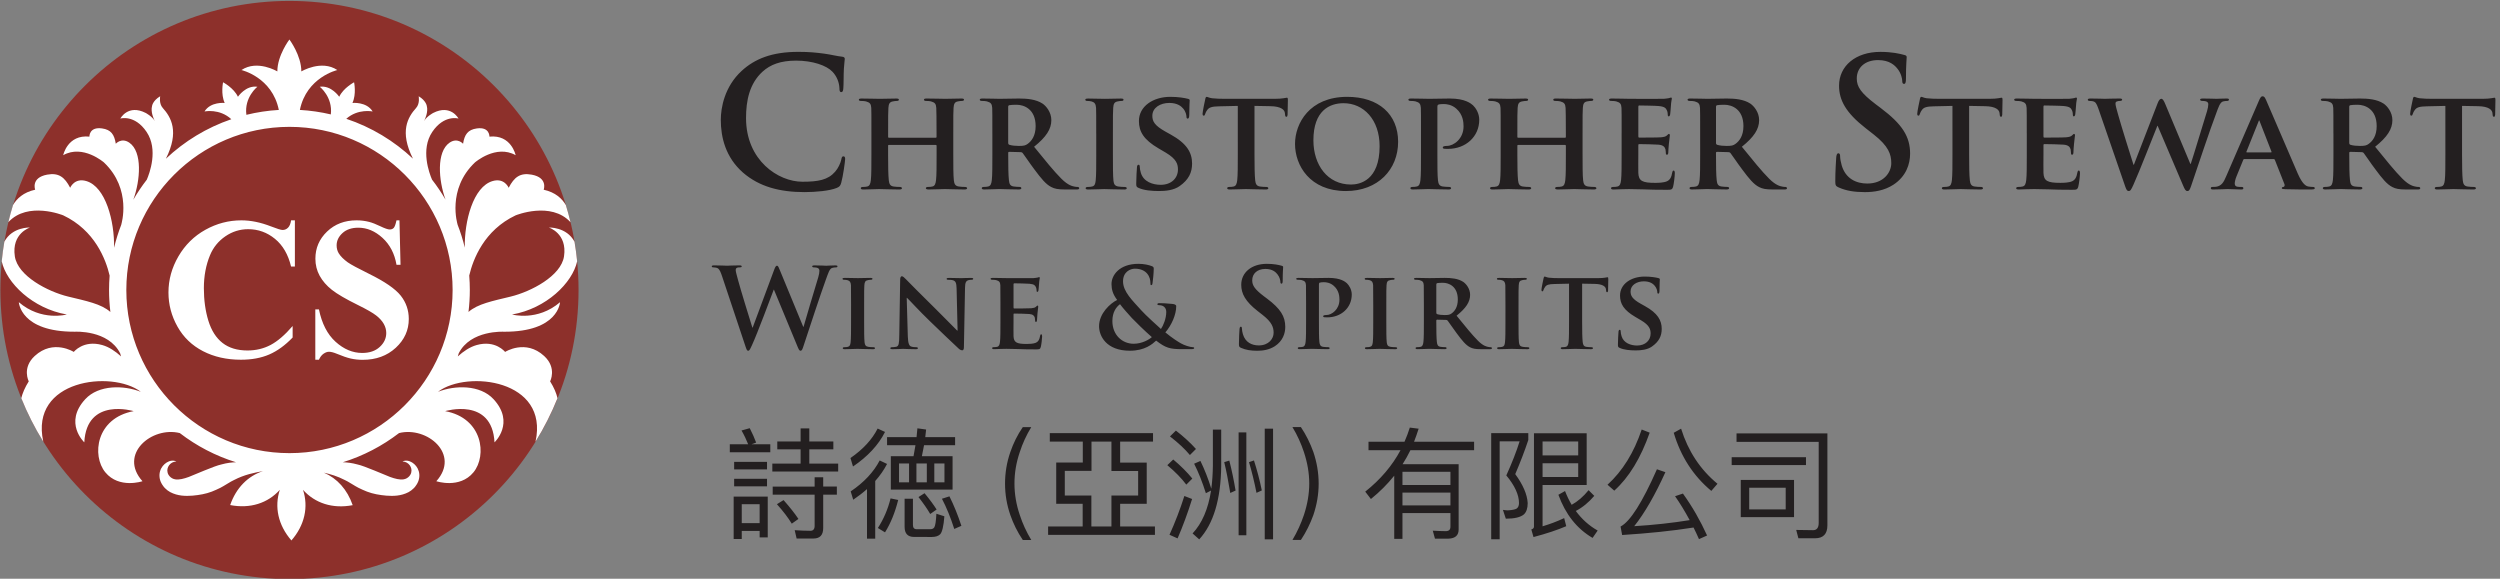 <?xml version="1.0" encoding="utf-8"?>
<!-- Generator: Adobe Illustrator 22.0.0, SVG Export Plug-In . SVG Version: 6.00 Build 0)  -->
<svg version="1.1" id="logo_x5F_zh" xmlns="http://www.w3.org/2000/svg" xmlns:xlink="http://www.w3.org/1999/xlink" x="0px"
	 y="0px" width="200px" height="46.3px" viewBox="0 0 200 46.3" style="enable-background:new 0 0 200 46.3;" xml:space="preserve">
<rect x="0" y="0" width="200" height="46.3" fill="#808080" stroke="none"/>
<style type="text/css">
	.st0{fill:#8D302B;}
	.st1{fill:#FFFFFF;}
	.st2{fill:#231F20;}
</style>
<path class="st0" d="M46.284,23.199c0,12.772-10.352,23.126-23.125,23.126c-12.773,0-23.127-10.354-23.127-23.126
	c0-12.772,10.354-23.126,23.127-23.126C35.931,0.073,46.284,10.427,46.284,23.199z"/>
<path class="st1" d="M23.591,17.627v3.696h-0.306c-0.231-0.965-0.662-1.704-1.29-2.217c-0.629-0.514-1.341-0.771-2.14-0.771
	c-0.665,0-1.276,0.192-1.832,0.574c-0.556,0.383-0.962,0.884-1.219,1.502c-0.33,0.792-0.495,1.673-0.495,2.642
	c0,0.954,0.121,1.823,0.361,2.607c0.242,0.783,0.619,1.376,1.134,1.777c0.513,0.401,1.178,0.602,1.996,0.602
	c0.67,0,1.287-0.147,1.845-0.44c0.558-0.294,1.147-0.799,1.766-1.518v0.92c-0.598,0.624-1.221,1.076-1.869,1.357
	c-0.646,0.281-1.403,0.421-2.268,0.421c-1.139,0-2.15-0.228-3.033-0.684c-0.882-0.457-1.564-1.111-2.043-1.966
	c-0.48-0.855-0.721-1.764-0.721-2.729c0-1.017,0.267-1.982,0.799-2.894s1.251-1.62,2.156-2.123c0.904-0.503,1.864-0.755,2.882-0.755
	c0.749,0,1.541,0.163,2.375,0.488c0.483,0.189,0.788,0.283,0.919,0.283c0.168,0,0.315-0.062,0.437-0.185
	c0.123-0.123,0.204-0.318,0.241-0.586H23.591z M31.957,17.627l0.085,3.555H31.72c-0.152-0.891-0.526-1.609-1.119-2.152
	c-0.596-0.543-1.24-0.814-1.932-0.814c-0.534,0-0.958,0.143-1.269,0.429c-0.313,0.285-0.47,0.614-0.47,0.986
	c0,0.236,0.056,0.445,0.166,0.629c0.152,0.247,0.395,0.49,0.73,0.731c0.247,0.173,0.816,0.48,1.708,0.921
	c1.246,0.613,2.089,1.192,2.524,1.738c0.431,0.545,0.645,1.169,0.645,1.872c0,0.891-0.347,1.658-1.042,2.301
	c-0.696,0.642-1.577,0.963-2.647,0.963c-0.335,0-0.653-0.035-0.951-0.102c-0.3-0.069-0.675-0.197-1.126-0.386
	c-0.252-0.104-0.458-0.157-0.621-0.157c-0.137,0-0.28,0.052-0.432,0.157c-0.152,0.105-0.276,0.265-0.369,0.48h-0.291v-4.026h0.291
	c0.231,1.132,0.674,1.996,1.332,2.591c0.658,0.595,1.367,0.893,2.127,0.893c0.589,0,1.056-0.16,1.404-0.48
	c0.348-0.319,0.522-0.691,0.522-1.116c0-0.252-0.066-0.495-0.2-0.732c-0.134-0.236-0.337-0.461-0.609-0.672
	c-0.273-0.212-0.755-0.489-1.447-0.83c-0.97-0.477-1.667-0.883-2.093-1.219c-0.424-0.335-0.749-0.71-0.978-1.125
	c-0.228-0.414-0.342-0.87-0.342-1.369c0-0.849,0.311-1.572,0.935-2.17c0.624-0.598,1.411-0.897,2.359-0.897
	c0.347,0,0.682,0.042,1.008,0.126c0.245,0.063,0.547,0.18,0.9,0.351c0.355,0.17,0.602,0.255,0.743,0.255
	c0.135,0,0.243-0.042,0.322-0.126c0.079-0.084,0.152-0.286,0.22-0.606H31.957z M44.009,30.507c0,0,0.563-1.067-0.475-2.026
	c-1.491-1.377-3.127-0.326-3.127-0.326s-0.764-0.978-2.277-0.551c-0.546,0.153-1.06,0.503-1.505,0.91l0.071-0.244
	c0.944-1.889,3.622-1.732,3.622-1.732c4.368,0.02,4.485-2.362,4.485-2.362c-1.81,1.554-3.837,0.984-3.837,0.984
	c2.738-0.475,4.832-2.533,5.205-4.255c-0.052-0.528-0.123-1.051-0.21-1.569c-0.641-1.201-2.056-1.134-2.056-1.134
	s1.493,0.457,1.216,2.308c-0.238,1.573-2.642,2.819-4.254,3.213c-1.467,0.357-2.656,0.585-3.388,1.233
	c0.07-0.577,0.107-1.163,0.107-1.759c0-0.389-0.016-0.774-0.047-1.155c0.306-1.307,1.191-3.624,3.712-4.815
	c0,0,2.83-1.154,4.391,0.551c-0.111-0.463-0.235-0.92-0.374-1.372c-0.297-0.512-0.827-1.021-1.773-1.229c0,0,0.36-0.961-0.958-1.205
	c-0.928-0.171-1.405,0.203-1.841,1.05c0,0-0.339-0.815-1.284-0.539c-1.564,0.455-2.269,3.226-2.228,5.328
	c-0.153-0.636-0.348-1.255-0.583-1.855l0.005,0c0,0-0.879-2.804,1.389-4.961c0,0,1.684-1.467,3.257-0.58
	c0,0-0.343-1.664-2.096-1.485c0,0,0.031-0.799-1.004-0.657c-0.729,0.1-0.99,0.493-1.106,1.227c0,0-0.45-0.52-1.082-0.086
	c-1.061,0.73-0.885,3.009-0.322,4.556c-0.324-0.558-0.685-1.092-1.079-1.6c-0.219-0.509-0.932-2.406,0.018-3.816
	c0.956-1.416,2.101-1.069,2.101-1.069s-0.614-1.171-2.027-0.45c0,0-0.528,0.278-0.73,0.653c0.079-0.154,0.351-0.735,0.217-1.222
	c0,0-0.059-0.416-0.648-0.767c0,0,0.117,0.58-0.204,0.936c-0.67,0.746-1.342,1.887-0.253,4.057c-1.51-1.42-3.324-2.52-5.334-3.189
	c0.941-0.836,2.109-0.586,2.109-0.586c-0.484-0.798-1.616-0.682-1.616-0.682c0.331-0.709,0.132-1.654,0.132-1.654
	s-0.859,0.452-1.189,1.16c0,0-0.632-0.94-1.555-0.8c0,0,1.049,0.82,0.883,2.211c-0.802-0.189-1.629-0.31-2.476-0.359
	c0.535-2.622,2.996-3.19,2.996-3.19c-1.274-0.852-2.879,0.11-2.879,0.11c0-1.285-0.956-2.553-0.956-2.553s-0.964,1.269-0.964,2.553
	c0,0-1.595-0.961-2.872-0.11c0,0,2.46,0.566,2.99,3.191c-0.889,0.052-1.756,0.185-2.595,0.391c-0.186-1.411,0.88-2.244,0.88-2.244
	c-0.925-0.14-1.556,0.8-1.556,0.8c-0.33-0.708-1.189-1.16-1.189-1.16s-0.2,0.945,0.13,1.654c0,0-1.13-0.116-1.614,0.682
	c0,0,1.198-0.256,2.145,0.62c-1.971,0.672-3.75,1.76-5.235,3.159c1.091-2.172,0.418-3.314-0.252-4.061
	c-0.32-0.355-0.204-0.936-0.204-0.936c-0.589,0.351-0.648,0.767-0.648,0.767c-0.134,0.487,0.138,1.068,0.217,1.222
	c-0.202-0.376-0.73-0.654-0.73-0.654c-1.413-0.721-2.027,0.45-2.027,0.45s1.145-0.347,2.1,1.069
	c0.953,1.415,0.233,3.321,0.016,3.822c-0.394,0.509-0.755,1.044-1.079,1.603c0.565-1.548,0.744-3.834-0.319-4.565
	c-0.632-0.434-1.082,0.086-1.082,0.086c-0.116-0.734-0.377-1.127-1.106-1.227c-1.035-0.142-1.004,0.657-1.004,0.657
	c-1.754-0.178-2.097,1.485-2.097,1.485c1.574-0.887,3.258,0.58,3.258,0.58c2.268,2.157,1.389,4.961,1.389,4.961l0.007,0
	c-0.235,0.602-0.432,1.224-0.585,1.863c0.042-2.103-0.663-4.88-2.228-5.336c-0.945-0.276-1.284,0.539-1.284,0.539
	c-0.437-0.847-0.914-1.222-1.842-1.05c-1.319,0.244-0.958,1.205-0.958,1.205c-0.946,0.209-1.475,0.716-1.773,1.229
	c-0.139,0.452-0.263,0.91-0.374,1.372c1.561-1.705,4.391-0.551,4.391-0.551c2.525,1.193,3.408,3.515,3.713,4.821
	c-0.03,0.379-0.046,0.762-0.046,1.149c0,0.596,0.037,1.183,0.107,1.761c-0.732-0.65-1.922-0.878-3.39-1.235
	c-1.613-0.394-4.016-1.64-4.254-3.213c-0.277-1.851,1.217-2.308,1.217-2.308s-1.415-0.067-2.056,1.134
	c-0.087,0.518-0.158,1.04-0.21,1.569c0.373,1.722,2.467,3.78,5.205,4.255c0,0-2.027,0.571-3.837-0.984c0,0,0.118,2.382,4.486,2.362
	c0,0,2.677-0.158,3.622,1.732l0.071,0.244c-0.446-0.407-0.96-0.757-1.505-0.91c-1.513-0.426-2.277,0.551-2.277,0.551
	s-1.636-1.051-3.127,0.326c-1.038,0.958-0.475,2.026-0.475,2.026c-0.306,0.488-0.496,0.937-0.599,1.348
	c0.488,1.209,1.075,2.367,1.753,3.465c0.003,0.001,0.006,0.003,0.006,0.003c-1.089-4.959,5.466-5.716,7.776-3.999
	c0.004,0.005,0.007,0.01,0.011,0.016c-1.328-0.524-3.351-0.577-4.433,0.602c-1.735,1.891-0.071,3.447-0.071,3.447
	c0.191-3.644,3.95-2.497,3.95-2.497c-3.011,0.552-3.371,3.556-2.267,4.896c1.104,1.34,2.971,0.711,2.971,0.711
	c-1.943-2.165,0.749-4.413,2.986-3.852c1.335,1.026,2.854,1.824,4.499,2.335c-0.362,0.011-0.719,0.049-1.175,0.176
	c-0.541,0.108-2.222,0.857-2.611,1.001c-0.387,0.141-0.766,0.236-1.059,0.193c-0.405-0.054-0.615-0.399-0.634-0.571
	c-0.096-0.36,0.194-0.846,0.702-0.86c-0.223-0.121-0.534-0.073-0.768,0.078c-0.237,0.149-0.442,0.386-0.53,0.694
	c-0.094,0.302-0.055,0.676,0.109,0.971c0.035,0.07,0.091,0.153,0.144,0.223l0.053,0.074l0.098,0.104
	c0.119,0.12,0.257,0.225,0.405,0.305c0.609,0.319,1.235,0.323,1.779,0.283c0.552-0.048,1.074-0.141,1.549-0.323
	c0.237-0.094,0.464-0.195,0.687-0.306c0.242-0.117,0.88-0.539,1.08-0.617c0.854-0.443,1.631-0.591,2.323-0.717
	c-1.202,0.393-2.145,1.337-2.621,2.715c1.597,0.31,3.016-0.151,3.972-1.22c-0.448,1.363-0.14,2.824,0.927,4.052
	c1.067-1.227,1.376-2.686,0.929-4.049c0.956,1.07,2.376,1.534,3.973,1.226c-0.433-1.258-1.254-2.153-2.305-2.599
	c0.522,0.115,1.084,0.281,1.684,0.592c0.2,0.078,0.838,0.5,1.08,0.617c0.224,0.112,0.451,0.212,0.687,0.306
	c0.475,0.182,0.996,0.275,1.549,0.323c0.545,0.04,1.17,0.036,1.779-0.283c0.148-0.081,0.286-0.186,0.405-0.305l0.098-0.104
	l0.053-0.074c0.053-0.069,0.108-0.152,0.144-0.223c0.164-0.295,0.203-0.669,0.109-0.971c-0.088-0.308-0.293-0.545-0.53-0.694
	c-0.234-0.152-0.545-0.2-0.768-0.078c0.508,0.014,0.797,0.499,0.702,0.86c-0.018,0.172-0.229,0.518-0.634,0.571
	c-0.294,0.042-0.672-0.053-1.059-0.193c-0.389-0.144-2.071-0.892-2.612-1.001c-0.456-0.126-0.811-0.165-1.173-0.176
	c1.645-0.511,3.164-1.309,4.5-2.335c2.236-0.559,4.925,1.688,2.982,3.852c0,0,1.867,0.629,2.971-0.711
	c1.104-1.34,0.744-4.344-2.266-4.896c0,0,3.758-1.147,3.95,2.497c0,0,1.664-1.555-0.072-3.447c-1.081-1.179-3.103-1.126-4.43-0.603
	c0.004-0.006,0.008-0.012,0.012-0.018c2.314-1.712,8.859-0.954,7.772,4.003c0,0,0.002-0.001,0.006-0.003
	c0.677-1.097,1.264-2.256,1.752-3.464C44.505,31.444,44.315,30.995,44.009,30.507z M23.158,36.251
	c-7.197,0-13.052-5.855-13.052-13.052s5.855-13.051,13.052-13.051c7.196,0,13.051,5.855,13.051,13.051S30.354,36.251,23.158,36.251z
	"/>
<path class="st2" d="M59.439,13.808c-1.402-1.231-1.775-2.834-1.775-4.222c0-0.973,0.301-2.662,1.675-3.921
	c1.031-0.944,2.391-1.517,4.522-1.517c0.888,0,1.417,0.057,2.076,0.143c0.544,0.072,1.002,0.2,1.431,0.243
	c0.157,0.014,0.215,0.086,0.215,0.172c0,0.114-0.043,0.286-0.072,0.787c-0.029,0.472-0.014,1.259-0.043,1.546
	c-0.014,0.215-0.042,0.329-0.171,0.329c-0.115,0-0.143-0.114-0.143-0.315c-0.015-0.444-0.201-0.945-0.559-1.317
	c-0.473-0.501-1.589-0.887-2.905-0.887c-1.245,0-2.061,0.315-2.691,0.887c-1.045,0.959-1.316,2.318-1.316,3.707
	c0,3.406,2.59,5.095,4.508,5.095c1.274,0,2.047-0.143,2.619-0.801c0.243-0.272,0.429-0.687,0.487-0.945
	c0.042-0.229,0.071-0.286,0.186-0.286c0.1,0,0.129,0.1,0.129,0.214c0,0.172-0.172,1.417-0.314,1.904
	c-0.072,0.244-0.129,0.315-0.372,0.415c-0.573,0.229-1.66,0.329-2.576,0.329C62.388,15.368,60.742,14.939,59.439,13.808z
	 M74.868,11.018c0.023,0,0.056-0.011,0.056-0.068v-0.204c0-1.46-0.011-1.81-0.022-2.116c-0.022-0.328-0.113-0.43-0.43-0.521
	c-0.079-0.023-0.249-0.034-0.385-0.034c-0.114,0-0.169-0.034-0.169-0.102c0-0.068,0.068-0.091,0.215-0.091
	c0.532,0,1.234,0.023,1.494,0.023c0.238,0,0.894-0.023,1.279-0.023c0.146,0,0.215,0.023,0.215,0.091
	c0,0.068-0.068,0.102-0.181,0.102c-0.079,0-0.17,0.011-0.294,0.034c-0.261,0.045-0.339,0.181-0.362,0.521
	c-0.022,0.306-0.022,0.577-0.022,2.037v1.697c0,0.882,0,1.641,0.045,2.059c0.034,0.272,0.091,0.453,0.396,0.498
	c0.136,0.022,0.351,0.034,0.509,0.034c0.102,0,0.158,0.057,0.158,0.102c0,0.068-0.079,0.102-0.204,0.102
	c-0.644,0-1.301-0.034-1.572-0.034c-0.226,0-0.928,0.034-1.312,0.034c-0.136,0-0.215-0.034-0.215-0.102
	c0-0.045,0.046-0.102,0.159-0.102c0.158,0,0.272-0.011,0.362-0.034c0.204-0.045,0.259-0.226,0.294-0.509
	c0.045-0.407,0.045-1.143,0.045-2.025v-0.736c0-0.034-0.034-0.056-0.056-0.056h-3.756c-0.035,0-0.068,0.011-0.068,0.056v0.736
	c0,0.882,0.011,1.618,0.056,2.037c0.034,0.272,0.091,0.453,0.385,0.498c0.136,0.022,0.362,0.034,0.509,0.034
	c0.113,0,0.158,0.057,0.158,0.102c0,0.068-0.079,0.102-0.204,0.102c-0.644,0-1.335-0.034-1.618-0.034
	c-0.226,0-0.882,0.034-1.279,0.034c-0.124,0-0.192-0.034-0.192-0.102c0-0.045,0.035-0.102,0.159-0.102
	c0.147,0,0.261-0.011,0.351-0.034c0.204-0.045,0.26-0.226,0.295-0.509c0.045-0.407,0.045-1.165,0.045-2.048v-1.697
	c0-1.459,0-1.731-0.011-2.037c-0.022-0.328-0.113-0.43-0.43-0.521c-0.079-0.023-0.249-0.034-0.396-0.034
	c-0.102,0-0.169-0.034-0.169-0.102c0-0.068,0.079-0.091,0.215-0.091c0.532,0,1.188,0.023,1.46,0.023
	c0.238,0,0.928-0.023,1.324-0.023c0.135,0,0.204,0.023,0.204,0.091c0,0.068-0.057,0.102-0.181,0.102
	c-0.079,0-0.17,0.011-0.283,0.034c-0.272,0.045-0.351,0.181-0.374,0.521c-0.022,0.306-0.022,0.656-0.022,2.116v0.204
	c0,0.057,0.034,0.068,0.068,0.068H74.868z M79.388,10.667c0-1.459,0-1.731-0.011-2.037c-0.023-0.328-0.114-0.43-0.431-0.521
	c-0.079-0.023-0.248-0.034-0.396-0.034c-0.102,0-0.169-0.034-0.169-0.102c0-0.068,0.079-0.091,0.226-0.091
	c0.52,0,1.154,0.023,1.358,0.023c0.339,0,1.245-0.023,1.55-0.023c0.634,0,1.358,0.056,1.89,0.407
	c0.283,0.192,0.702,0.679,0.702,1.324c0,0.713-0.408,1.347-1.381,2.127c0.882,1.086,1.584,1.958,2.184,2.557
	c0.555,0.554,0.905,0.6,1.064,0.634c0.102,0.023,0.159,0.023,0.238,0.023s0.125,0.057,0.125,0.102c0,0.079-0.068,0.102-0.192,0.102
	h-0.951c-0.555,0-0.826-0.056-1.086-0.192c-0.431-0.215-0.804-0.667-1.358-1.414c-0.396-0.521-0.815-1.165-0.94-1.313
	c-0.057-0.057-0.113-0.068-0.181-0.068l-0.894-0.023c-0.046,0-0.079,0.023-0.079,0.079v0.136c0,0.894,0.011,1.641,0.056,2.048
	c0.034,0.283,0.079,0.464,0.385,0.509c0.147,0.022,0.362,0.034,0.486,0.034c0.079,0,0.125,0.057,0.125,0.102
	c0,0.068-0.079,0.102-0.204,0.102c-0.577,0-1.404-0.034-1.55-0.034c-0.192,0-0.827,0.034-1.222,0.034
	c-0.124,0-0.192-0.034-0.192-0.102c0-0.045,0.034-0.102,0.159-0.102c0.147,0,0.26-0.011,0.35-0.034
	c0.204-0.045,0.261-0.226,0.295-0.509c0.045-0.407,0.045-1.165,0.045-2.048V10.667z M80.656,11.413c0,0.102,0.022,0.136,0.091,0.17
	c0.215,0.068,0.509,0.091,0.758,0.091c0.396,0,0.531-0.034,0.701-0.159c0.305-0.215,0.645-0.634,0.645-1.426
	c0-1.358-0.928-1.708-1.517-1.708c-0.249,0-0.487,0.011-0.588,0.034c-0.068,0.023-0.091,0.056-0.091,0.136V11.413z M87.697,10.667
	c0-1.459,0-1.731-0.012-2.037c-0.023-0.328-0.125-0.441-0.339-0.509c-0.113-0.034-0.238-0.045-0.362-0.045
	c-0.102,0-0.158-0.023-0.158-0.113c0-0.056,0.079-0.079,0.238-0.079c0.374,0,1.052,0.023,1.335,0.023
	c0.249,0,0.894-0.023,1.278-0.023c0.125,0,0.204,0.023,0.204,0.079c0,0.091-0.056,0.113-0.158,0.113
	c-0.102,0-0.181,0.011-0.294,0.034c-0.271,0.045-0.351,0.181-0.373,0.521c-0.023,0.306-0.023,0.577-0.023,2.037v1.697
	c0,0.928,0,1.697,0.045,2.105c0.034,0.26,0.102,0.407,0.396,0.453c0.136,0.022,0.362,0.034,0.509,0.034
	c0.114,0,0.159,0.057,0.159,0.102c0,0.068-0.079,0.102-0.192,0.102c-0.657,0-1.335-0.034-1.607-0.034
	c-0.226,0-0.905,0.034-1.301,0.034c-0.125,0-0.192-0.034-0.192-0.102c0-0.045,0.034-0.102,0.158-0.102
	c0.147,0,0.26-0.011,0.351-0.034c0.204-0.045,0.261-0.181,0.294-0.464c0.046-0.396,0.046-1.165,0.046-2.093V10.667z M91.09,15.034
	c-0.158-0.068-0.192-0.113-0.192-0.328c0-0.521,0.045-1.12,0.056-1.279c0-0.147,0.045-0.249,0.125-0.249
	c0.09,0,0.102,0.091,0.102,0.159c0,0.124,0.034,0.328,0.09,0.498c0.215,0.713,0.962,0.95,1.585,0.95c0.86,0,1.38-0.543,1.38-1.222
	c0-0.419-0.102-0.837-0.984-1.358l-0.577-0.339c-1.177-0.69-1.561-1.335-1.561-2.184c0-1.177,1.131-1.935,2.512-1.935
	c0.645,0,1.154,0.091,1.414,0.159c0.09,0.023,0.136,0.056,0.136,0.124c0,0.124-0.034,0.396-0.034,1.154
	c0,0.204-0.045,0.306-0.125,0.306c-0.068,0-0.102-0.057-0.102-0.17c0-0.091-0.045-0.385-0.26-0.634
	c-0.147-0.181-0.464-0.452-1.109-0.452c-0.713,0-1.358,0.373-1.358,1.03c0,0.43,0.158,0.769,1.052,1.267l0.407,0.226
	c1.312,0.724,1.72,1.46,1.72,2.331c0,0.713-0.272,1.29-0.996,1.799c-0.475,0.339-1.131,0.396-1.664,0.396
	C92.13,15.283,91.52,15.227,91.09,15.034z M99.024,8.472l-1.482,0.034C96.965,8.517,96.727,8.585,96.58,8.8
	c-0.102,0.136-0.148,0.26-0.17,0.328c-0.022,0.079-0.045,0.124-0.113,0.124c-0.068,0-0.091-0.057-0.091-0.159
	c0-0.158,0.192-1.086,0.215-1.165c0.022-0.124,0.057-0.181,0.113-0.181c0.079,0,0.181,0.079,0.431,0.113
	c0.294,0.034,0.668,0.045,0.995,0.045H102c0.316,0,0.532-0.023,0.679-0.045c0.158-0.023,0.238-0.045,0.272-0.045
	c0.068,0,0.079,0.057,0.079,0.204c0,0.204-0.023,0.916-0.023,1.165c-0.011,0.102-0.034,0.158-0.09,0.158
	c-0.079,0-0.102-0.045-0.114-0.192l-0.011-0.102c-0.022-0.249-0.283-0.543-1.177-0.554l-1.256-0.023v3.893
	c0,0.882,0.011,1.641,0.056,2.059c0.034,0.272,0.091,0.453,0.385,0.498c0.136,0.022,0.362,0.034,0.509,0.034
	c0.113,0,0.158,0.057,0.158,0.102c0,0.068-0.079,0.102-0.192,0.102c-0.657,0-1.324-0.034-1.607-0.034
	c-0.226,0-0.905,0.034-1.302,0.034c-0.124,0-0.192-0.034-0.192-0.102c0-0.045,0.035-0.102,0.159-0.102
	c0.147,0,0.272-0.011,0.351-0.034c0.204-0.045,0.26-0.226,0.294-0.509c0.045-0.407,0.045-1.165,0.045-2.048V8.472z M103.602,11.515
	c0-1.641,1.154-3.768,4.175-3.768c2.512,0,4.073,1.392,4.073,3.598c0,2.207-1.607,3.938-4.175,3.938
	C104.778,15.283,103.602,13.224,103.602,11.515z M110.368,11.696c0-2.127-1.279-3.44-2.886-3.44c-1.109,0-2.41,0.589-2.41,2.965
	c0,1.98,1.131,3.542,3.01,3.542C108.783,14.763,110.368,14.435,110.368,11.696z M113.679,10.667c0-1.459,0-1.731-0.012-2.037
	c-0.023-0.328-0.113-0.43-0.43-0.521c-0.079-0.023-0.249-0.034-0.396-0.034c-0.102,0-0.17-0.034-0.17-0.102
	c0-0.068,0.079-0.091,0.226-0.091c0.521,0,1.154,0.023,1.437,0.023c0.408,0,1.2-0.023,1.652-0.023c1.245,0,1.697,0.407,1.856,0.543
	c0.215,0.204,0.498,0.634,0.498,1.154c0,1.358-1.086,2.331-2.501,2.331c-0.045,0-0.249,0-0.294-0.011
	c-0.057,0-0.124-0.034-0.124-0.102c0-0.079,0.113-0.124,0.328-0.124c0.555,0,1.335-0.577,1.335-1.562
	c0-0.317-0.034-0.95-0.588-1.426c-0.362-0.317-0.769-0.362-0.996-0.362c-0.147,0-0.339,0.011-0.43,0.045
	c-0.056,0.023-0.079,0.079-0.079,0.181v3.813c0,0.882,0,1.641,0.046,2.059c0.034,0.272,0.091,0.453,0.385,0.498
	c0.147,0.022,0.362,0.034,0.509,0.034c0.113,0,0.158,0.057,0.158,0.102c0,0.068-0.079,0.102-0.181,0.102
	c-0.668,0-1.369-0.034-1.63-0.034c-0.226,0-0.86,0.034-1.256,0.034c-0.125,0-0.192-0.034-0.192-0.102
	c0-0.045,0.034-0.102,0.158-0.102c0.147,0,0.26-0.011,0.351-0.034c0.204-0.045,0.261-0.226,0.294-0.509
	c0.046-0.407,0.046-1.165,0.046-2.048V10.667z M125.212,11.018c0.023,0,0.057-0.011,0.057-0.068v-0.204
	c0-1.46-0.011-1.81-0.022-2.116c-0.023-0.328-0.113-0.43-0.431-0.521c-0.079-0.023-0.248-0.034-0.385-0.034
	c-0.113,0-0.169-0.034-0.169-0.102c0-0.068,0.068-0.091,0.215-0.091c0.531,0,1.233,0.023,1.493,0.023
	c0.238,0,0.894-0.023,1.279-0.023c0.147,0,0.215,0.023,0.215,0.091c0,0.068-0.068,0.102-0.181,0.102
	c-0.079,0-0.17,0.011-0.294,0.034c-0.261,0.045-0.34,0.181-0.362,0.521c-0.022,0.306-0.022,0.577-0.022,2.037v1.697
	c0,0.882,0,1.641,0.045,2.059c0.034,0.272,0.091,0.453,0.396,0.498c0.136,0.022,0.351,0.034,0.509,0.034
	c0.102,0,0.158,0.057,0.158,0.102c0,0.068-0.079,0.102-0.204,0.102c-0.645,0-1.301-0.034-1.572-0.034
	c-0.226,0-0.928,0.034-1.313,0.034c-0.135,0-0.215-0.034-0.215-0.102c0-0.045,0.045-0.102,0.159-0.102
	c0.158,0,0.271-0.011,0.362-0.034c0.204-0.045,0.26-0.226,0.294-0.509c0.045-0.407,0.045-1.143,0.045-2.025v-0.736
	c0-0.034-0.034-0.056-0.057-0.056h-3.756c-0.034,0-0.068,0.011-0.068,0.056v0.736c0,0.882,0.011,1.618,0.056,2.037
	c0.035,0.272,0.091,0.453,0.385,0.498c0.136,0.022,0.362,0.034,0.509,0.034c0.113,0,0.158,0.057,0.158,0.102
	c0,0.068-0.079,0.102-0.204,0.102c-0.645,0-1.335-0.034-1.618-0.034c-0.226,0-0.882,0.034-1.278,0.034
	c-0.124,0-0.192-0.034-0.192-0.102c0-0.045,0.034-0.102,0.159-0.102c0.147,0,0.26-0.011,0.35-0.034
	c0.204-0.045,0.261-0.226,0.295-0.509c0.045-0.407,0.045-1.165,0.045-2.048v-1.697c0-1.459,0-1.731-0.011-2.037
	c-0.023-0.328-0.114-0.43-0.431-0.521c-0.079-0.023-0.248-0.034-0.396-0.034c-0.102,0-0.169-0.034-0.169-0.102
	c0-0.068,0.079-0.091,0.215-0.091c0.531,0,1.188,0.023,1.459,0.023c0.237,0,0.928-0.023,1.324-0.023
	c0.136,0,0.204,0.023,0.204,0.091c0,0.068-0.056,0.102-0.181,0.102c-0.079,0-0.17,0.011-0.283,0.034
	c-0.272,0.045-0.351,0.181-0.374,0.521c-0.022,0.306-0.022,0.656-0.022,2.116v0.204c0,0.057,0.034,0.068,0.068,0.068H125.212z
	 M129.731,10.667c0-1.459,0-1.731-0.011-2.037c-0.022-0.328-0.113-0.43-0.429-0.521c-0.079-0.023-0.249-0.034-0.396-0.034
	c-0.102,0-0.17-0.034-0.17-0.102c0-0.068,0.079-0.091,0.226-0.091c0.521,0,1.154,0.023,1.437,0.023c0.317,0,2.523,0.011,2.715,0
	c0.181-0.011,0.34-0.045,0.419-0.056c0.056-0.011,0.113-0.045,0.158-0.045c0.057,0,0.068,0.045,0.068,0.09
	c0,0.068-0.057,0.181-0.079,0.622c-0.011,0.102-0.034,0.521-0.056,0.634c-0.011,0.045-0.034,0.159-0.113,0.159
	c-0.068,0-0.079-0.045-0.079-0.124c0-0.068-0.011-0.238-0.068-0.351c-0.079-0.17-0.159-0.305-0.657-0.351
	c-0.17-0.023-1.358-0.045-1.561-0.045c-0.045,0-0.068,0.034-0.068,0.091v2.376c0,0.057,0.011,0.102,0.068,0.102
	c0.226,0,1.516,0,1.742-0.023c0.238-0.022,0.374-0.056,0.475-0.147c0.079-0.068,0.113-0.124,0.158-0.124s0.079,0.045,0.079,0.102
	c0,0.057-0.022,0.215-0.079,0.702c-0.023,0.192-0.045,0.577-0.045,0.645c0,0.079-0.011,0.215-0.102,0.215
	c-0.068,0-0.091-0.034-0.091-0.079c-0.011-0.102-0.011-0.226-0.034-0.351c-0.057-0.192-0.181-0.339-0.555-0.373
	c-0.181-0.023-1.313-0.045-1.561-0.045c-0.046,0-0.057,0.045-0.057,0.102v0.769c0,0.328-0.011,1.143,0,1.426
	c0.023,0.656,0.328,0.803,1.347,0.803c0.261,0,0.679-0.011,0.939-0.124c0.249-0.113,0.362-0.317,0.429-0.713
	c0.023-0.102,0.046-0.147,0.113-0.147c0.079,0,0.091,0.124,0.091,0.226c0,0.215-0.079,0.871-0.136,1.064
	c-0.068,0.249-0.158,0.249-0.532,0.249c-0.747,0-1.347-0.011-1.833-0.034c-0.486-0.011-0.86-0.023-1.154-0.023
	c-0.113,0-0.328,0.011-0.565,0.011c-0.238,0.011-0.486,0.023-0.691,0.023c-0.125,0-0.192-0.034-0.192-0.102
	c0-0.045,0.034-0.102,0.158-0.102c0.148,0,0.261-0.011,0.351-0.034c0.204-0.045,0.26-0.226,0.294-0.509
	c0.045-0.407,0.045-1.165,0.045-2.048V10.667z M136.012,10.667c0-1.459,0-1.731-0.012-2.037c-0.023-0.328-0.114-0.43-0.43-0.521
	c-0.079-0.023-0.249-0.034-0.396-0.034c-0.102,0-0.17-0.034-0.17-0.102c0-0.068,0.079-0.091,0.226-0.091
	c0.521,0,1.154,0.023,1.358,0.023c0.339,0,1.245-0.023,1.551-0.023c0.633,0,1.358,0.056,1.889,0.407
	c0.283,0.192,0.702,0.679,0.702,1.324c0,0.713-0.408,1.347-1.381,2.127c0.882,1.086,1.584,1.958,2.184,2.557
	c0.554,0.554,0.905,0.6,1.064,0.634c0.102,0.023,0.158,0.023,0.237,0.023c0.079,0,0.125,0.057,0.125,0.102
	c0,0.079-0.068,0.102-0.192,0.102h-0.95c-0.555,0-0.827-0.056-1.087-0.192c-0.43-0.215-0.804-0.667-1.358-1.414
	c-0.396-0.521-0.815-1.165-0.939-1.313c-0.057-0.057-0.113-0.068-0.181-0.068l-0.894-0.023c-0.045,0-0.079,0.023-0.079,0.079v0.136
	c0,0.894,0.011,1.641,0.056,2.048c0.035,0.283,0.079,0.464,0.385,0.509c0.148,0.022,0.362,0.034,0.486,0.034
	c0.079,0,0.125,0.057,0.125,0.102c0,0.068-0.079,0.102-0.204,0.102c-0.577,0-1.403-0.034-1.55-0.034
	c-0.192,0-0.826,0.034-1.222,0.034c-0.125,0-0.192-0.034-0.192-0.102c0-0.045,0.034-0.102,0.158-0.102
	c0.147,0,0.26-0.011,0.351-0.034c0.204-0.045,0.261-0.226,0.294-0.509c0.046-0.407,0.046-1.165,0.046-2.048V10.667z M137.279,11.413
	c0,0.102,0.022,0.136,0.091,0.17c0.215,0.068,0.509,0.091,0.758,0.091c0.396,0,0.532-0.034,0.702-0.159
	c0.305-0.215,0.645-0.634,0.645-1.426c0-1.358-0.928-1.708-1.516-1.708c-0.249,0-0.486,0.011-0.588,0.034
	c-0.068,0.023-0.091,0.056-0.091,0.136V11.413z M147.095,14.996c-0.229-0.1-0.272-0.172-0.272-0.486
	c0-0.787,0.057-1.646,0.072-1.875c0.014-0.214,0.057-0.372,0.171-0.372c0.129,0,0.143,0.129,0.143,0.244
	c0,0.186,0.058,0.487,0.129,0.73c0.315,1.059,1.159,1.446,2.046,1.446c1.288,0,1.918-0.873,1.918-1.631
	c0-0.701-0.215-1.36-1.402-2.29l-0.658-0.515c-1.574-1.231-2.118-2.233-2.118-3.392c0-1.574,1.317-2.705,3.306-2.705
	c0.93,0,1.532,0.143,1.904,0.243c0.129,0.029,0.201,0.072,0.201,0.172c0,0.186-0.058,0.601-0.058,1.717
	c0,0.315-0.043,0.429-0.157,0.429c-0.101,0-0.143-0.086-0.143-0.258c0-0.129-0.072-0.572-0.372-0.945
	c-0.215-0.272-0.63-0.701-1.56-0.701c-1.059,0-1.703,0.615-1.703,1.474c0,0.658,0.33,1.159,1.518,2.061l0.4,0.301
	c1.732,1.302,2.348,2.29,2.348,3.65c0,0.83-0.315,1.818-1.345,2.49c-0.716,0.458-1.517,0.587-2.276,0.587
	C148.355,15.368,147.71,15.268,147.095,14.996z M156.197,8.472l-1.482,0.034c-0.577,0.011-0.815,0.079-0.962,0.294
	c-0.102,0.136-0.147,0.26-0.17,0.328c-0.022,0.079-0.045,0.124-0.113,0.124c-0.068,0-0.091-0.057-0.091-0.159
	c0-0.158,0.192-1.086,0.215-1.165c0.022-0.124,0.057-0.181,0.113-0.181c0.079,0,0.181,0.079,0.43,0.113
	c0.294,0.034,0.668,0.045,0.995,0.045h4.04c0.317,0,0.532-0.023,0.679-0.045c0.159-0.023,0.238-0.045,0.272-0.045
	c0.068,0,0.079,0.057,0.079,0.204c0,0.204-0.023,0.916-0.023,1.165c-0.011,0.102-0.034,0.158-0.09,0.158
	c-0.079,0-0.102-0.045-0.114-0.192l-0.012-0.102c-0.022-0.249-0.282-0.543-1.177-0.554l-1.256-0.023v3.893
	c0,0.882,0.011,1.641,0.057,2.059c0.034,0.272,0.091,0.453,0.385,0.498c0.135,0.022,0.362,0.034,0.509,0.034
	c0.113,0,0.159,0.057,0.159,0.102c0,0.068-0.079,0.102-0.192,0.102c-0.657,0-1.324-0.034-1.607-0.034
	c-0.226,0-0.905,0.034-1.301,0.034c-0.125,0-0.192-0.034-0.192-0.102c0-0.045,0.034-0.102,0.158-0.102
	c0.148,0,0.272-0.011,0.351-0.034c0.204-0.045,0.26-0.226,0.294-0.509c0.045-0.407,0.045-1.165,0.045-2.048V8.472z M162.141,10.667
	c0-1.459,0-1.731-0.011-2.037c-0.023-0.328-0.113-0.43-0.431-0.521c-0.079-0.023-0.248-0.034-0.396-0.034
	c-0.102,0-0.169-0.034-0.169-0.102c0-0.068,0.079-0.091,0.226-0.091c0.52,0,1.154,0.023,1.437,0.023c0.317,0,2.523,0.011,2.715,0
	c0.181-0.011,0.339-0.045,0.418-0.056c0.057-0.011,0.113-0.045,0.159-0.045c0.056,0,0.068,0.045,0.068,0.09
	c0,0.068-0.056,0.181-0.079,0.622c-0.012,0.102-0.035,0.521-0.057,0.634c-0.011,0.045-0.034,0.159-0.113,0.159
	c-0.068,0-0.079-0.045-0.079-0.124c0-0.068-0.011-0.238-0.068-0.351c-0.079-0.17-0.158-0.305-0.656-0.351
	c-0.169-0.023-1.358-0.045-1.561-0.045c-0.045,0-0.068,0.034-0.068,0.091v2.376c0,0.057,0.011,0.102,0.068,0.102
	c0.227,0,1.516,0,1.742-0.023c0.238-0.022,0.373-0.056,0.475-0.147c0.079-0.068,0.114-0.124,0.159-0.124S166,10.757,166,10.814
	c0,0.057-0.023,0.215-0.079,0.702c-0.022,0.192-0.045,0.577-0.045,0.645c0,0.079-0.011,0.215-0.102,0.215
	c-0.068,0-0.091-0.034-0.091-0.079c-0.011-0.102-0.011-0.226-0.034-0.351c-0.056-0.192-0.181-0.339-0.554-0.373
	c-0.181-0.023-1.312-0.045-1.562-0.045c-0.045,0-0.056,0.045-0.056,0.102v0.769c0,0.328-0.012,1.143,0,1.426
	c0.022,0.656,0.328,0.803,1.347,0.803c0.26,0,0.679-0.011,0.938-0.124c0.249-0.113,0.362-0.317,0.431-0.713
	c0.022-0.102,0.045-0.147,0.113-0.147c0.079,0,0.091,0.124,0.091,0.226c0,0.215-0.079,0.871-0.136,1.064
	c-0.068,0.249-0.158,0.249-0.532,0.249c-0.747,0-1.347-0.011-1.833-0.034c-0.486-0.011-0.86-0.023-1.154-0.023
	c-0.113,0-0.328,0.011-0.566,0.011c-0.237,0.011-0.486,0.023-0.69,0.023c-0.124,0-0.192-0.034-0.192-0.102
	c0-0.045,0.034-0.102,0.159-0.102c0.146,0,0.26-0.011,0.35-0.034c0.204-0.045,0.261-0.226,0.295-0.509
	c0.045-0.407,0.045-1.165,0.045-2.048V10.667z M167.917,8.822c-0.125-0.351-0.204-0.577-0.351-0.668
	c-0.102-0.068-0.294-0.079-0.385-0.079c-0.102,0-0.158-0.034-0.158-0.102c0-0.068,0.079-0.091,0.226-0.091
	c0.509,0,1.064,0.023,1.154,0.023s0.577-0.023,1.154-0.023c0.147,0,0.215,0.023,0.215,0.091c0,0.068-0.079,0.102-0.181,0.102
	c-0.079,0-0.169,0.011-0.248,0.045c-0.091,0.034-0.102,0.091-0.102,0.192c0,0.124,0.091,0.441,0.215,0.882
	c0.169,0.634,1.075,3.542,1.222,3.983h0.034l1.901-4.922c0.102-0.271,0.204-0.351,0.294-0.351c0.113,0,0.204,0.147,0.328,0.453
	l1.991,4.752h0.034c0.192-0.554,0.951-3.089,1.301-4.209c0.068-0.226,0.102-0.419,0.102-0.554c0-0.158-0.091-0.271-0.486-0.271
	c-0.091,0-0.169-0.045-0.169-0.102c0-0.068,0.079-0.091,0.237-0.091c0.521,0,0.973,0.023,1.064,0.023
	c0.068,0,0.498-0.023,0.826-0.023c0.113,0,0.181,0.023,0.181,0.079c0,0.068-0.045,0.113-0.136,0.113
	c-0.102,0-0.237,0.011-0.351,0.045c-0.238,0.091-0.351,0.453-0.554,1.007c-0.464,1.211-1.482,4.266-1.969,5.703
	c-0.113,0.339-0.169,0.453-0.317,0.453c-0.135,0-0.204-0.113-0.351-0.464l-2.025-4.752h-0.023c-0.169,0.407-1.504,3.825-1.912,4.707
	c-0.181,0.396-0.238,0.509-0.385,0.509c-0.125,0-0.181-0.102-0.271-0.351L167.917,8.822z M179.548,12.726
	c-0.056,0-0.067,0.011-0.09,0.068l-0.532,1.301c-0.102,0.238-0.148,0.475-0.148,0.589c0,0.17,0.091,0.271,0.396,0.271h0.147
	c0.124,0,0.147,0.045,0.147,0.102c0,0.079-0.056,0.102-0.158,0.102c-0.328,0-0.792-0.034-1.109-0.034
	c-0.102,0-0.634,0.034-1.154,0.034c-0.125,0-0.181-0.023-0.181-0.102c0-0.056,0.034-0.102,0.113-0.102
	c0.091,0,0.204-0.011,0.294-0.011c0.452-0.068,0.622-0.362,0.825-0.849l2.603-6.008c0.114-0.271,0.192-0.385,0.294-0.385
	c0.148,0,0.192,0.091,0.294,0.306c0.238,0.532,1.901,4.424,2.535,5.884c0.384,0.871,0.667,0.996,0.848,1.03
	c0.147,0.022,0.26,0.034,0.373,0.034c0.091,0,0.136,0.034,0.136,0.102c0,0.079-0.057,0.102-0.431,0.102
	c-0.351,0-1.075,0-1.912-0.023c-0.181-0.011-0.294-0.011-0.294-0.079c0-0.056,0.022-0.091,0.125-0.102
	c0.067-0.011,0.135-0.102,0.09-0.215l-0.769-1.946c-0.023-0.056-0.057-0.068-0.102-0.068H179.548z M181.675,12.194
	c0.046,0,0.057-0.023,0.046-0.057l-0.939-2.41c-0.011-0.034-0.022-0.09-0.045-0.09c-0.035,0-0.046,0.057-0.057,0.09l-0.962,2.399
	c-0.022,0.045,0,0.068,0.034,0.068H181.675z M186.672,10.667c0-1.459,0-1.731-0.011-2.037c-0.022-0.328-0.113-0.43-0.43-0.521
	c-0.079-0.023-0.249-0.034-0.396-0.034c-0.102,0-0.169-0.034-0.169-0.102c0-0.068,0.079-0.091,0.226-0.091
	c0.521,0,1.154,0.023,1.358,0.023c0.339,0,1.245-0.023,1.55-0.023c0.634,0,1.358,0.056,1.89,0.407
	c0.283,0.192,0.701,0.679,0.701,1.324c0,0.713-0.407,1.347-1.38,2.127c0.882,1.086,1.584,1.958,2.183,2.557
	c0.555,0.554,0.906,0.6,1.064,0.634c0.102,0.023,0.159,0.023,0.238,0.023c0.079,0,0.124,0.057,0.124,0.102
	c0,0.079-0.068,0.102-0.192,0.102h-0.951c-0.554,0-0.825-0.056-1.086-0.192c-0.43-0.215-0.803-0.667-1.358-1.414
	c-0.396-0.521-0.815-1.165-0.939-1.313c-0.056-0.057-0.113-0.068-0.181-0.068l-0.894-0.023c-0.045,0-0.079,0.023-0.079,0.079v0.136
	c0,0.894,0.011,1.641,0.057,2.048c0.034,0.283,0.079,0.464,0.385,0.509c0.146,0.022,0.362,0.034,0.487,0.034
	c0.079,0,0.124,0.057,0.124,0.102c0,0.068-0.079,0.102-0.204,0.102c-0.577,0-1.403-0.034-1.55-0.034
	c-0.192,0-0.826,0.034-1.222,0.034c-0.124,0-0.192-0.034-0.192-0.102c0-0.045,0.035-0.102,0.159-0.102
	c0.147,0,0.261-0.011,0.351-0.034c0.204-0.045,0.26-0.226,0.295-0.509c0.045-0.407,0.045-1.165,0.045-2.048V10.667z M187.939,11.413
	c0,0.102,0.023,0.136,0.091,0.17c0.215,0.068,0.509,0.091,0.758,0.091c0.396,0,0.532-0.034,0.701-0.159
	c0.306-0.215,0.645-0.634,0.645-1.426c0-1.358-0.928-1.708-1.517-1.708c-0.248,0-0.487,0.011-0.588,0.034
	c-0.068,0.023-0.091,0.056-0.091,0.136V11.413z M195.629,8.472l-1.482,0.034c-0.577,0.011-0.814,0.079-0.962,0.294
	c-0.102,0.136-0.146,0.26-0.169,0.328c-0.023,0.079-0.045,0.124-0.114,0.124c-0.067,0-0.09-0.057-0.09-0.159
	c0-0.158,0.192-1.086,0.215-1.165c0.022-0.124,0.056-0.181,0.113-0.181c0.079,0,0.181,0.079,0.429,0.113
	c0.294,0.034,0.668,0.045,0.996,0.045h4.04c0.317,0,0.532-0.023,0.679-0.045c0.158-0.023,0.238-0.045,0.271-0.045
	c0.068,0,0.079,0.057,0.079,0.204c0,0.204-0.022,0.916-0.022,1.165c-0.011,0.102-0.034,0.158-0.091,0.158
	c-0.079,0-0.102-0.045-0.113-0.192l-0.012-0.102c-0.023-0.249-0.282-0.543-1.177-0.554l-1.256-0.023v3.893
	c0,0.882,0.011,1.641,0.057,2.059c0.034,0.272,0.091,0.453,0.385,0.498c0.136,0.022,0.362,0.034,0.509,0.034
	c0.113,0,0.159,0.057,0.159,0.102c0,0.068-0.079,0.102-0.192,0.102c-0.657,0-1.324-0.034-1.607-0.034
	c-0.226,0-0.905,0.034-1.301,0.034c-0.125,0-0.192-0.034-0.192-0.102c0-0.045,0.034-0.102,0.158-0.102
	c0.147,0,0.271-0.011,0.351-0.034c0.204-0.045,0.261-0.226,0.294-0.509c0.045-0.407,0.045-1.165,0.045-2.048V8.472z M57.766,22.1
	c-0.106-0.328-0.204-0.541-0.328-0.63c-0.098-0.062-0.275-0.08-0.355-0.08c-0.088,0-0.141-0.009-0.141-0.08
	c0-0.062,0.07-0.08,0.195-0.08c0.461,0,0.949,0.027,1.029,0.027c0.08,0,0.47-0.027,0.985-0.027c0.124,0,0.186,0.027,0.186,0.08
	c0,0.071-0.071,0.08-0.16,0.08c-0.071,0-0.159,0-0.221,0.036c-0.08,0.035-0.098,0.097-0.098,0.195c0,0.115,0.089,0.417,0.195,0.816
	c0.151,0.585,0.976,3.272,1.135,3.769h0.027l1.72-4.629c0.089-0.248,0.151-0.319,0.222-0.319c0.097,0,0.142,0.133,0.257,0.417
	l1.845,4.47h0.026c0.16-0.594,0.869-2.936,1.179-3.973c0.062-0.204,0.089-0.39,0.089-0.514c0-0.142-0.08-0.266-0.426-0.266
	c-0.089,0-0.151-0.027-0.151-0.08c0-0.062,0.071-0.08,0.204-0.08c0.47,0,0.843,0.027,0.922,0.027c0.062,0,0.443-0.027,0.737-0.027
	c0.097,0,0.159,0.018,0.159,0.071c0,0.062-0.044,0.089-0.124,0.089c-0.089,0-0.213,0.009-0.31,0.044
	c-0.213,0.08-0.31,0.435-0.497,0.94c-0.408,1.117-1.339,3.938-1.774,5.268c-0.097,0.311-0.142,0.417-0.257,0.417
	c-0.089,0-0.142-0.106-0.275-0.435l-1.844-4.452h-0.018c-0.168,0.452-1.348,3.601-1.73,4.416c-0.168,0.365-0.212,0.471-0.319,0.471
	c-0.088,0-0.124-0.098-0.204-0.329L57.766,22.1z M68.086,24.414c0-1.144,0-1.357-0.009-1.597c-0.018-0.257-0.098-0.346-0.266-0.399
	c-0.088-0.027-0.186-0.036-0.284-0.036c-0.08,0-0.124-0.018-0.124-0.089c0-0.044,0.062-0.062,0.186-0.062
	c0.292,0,0.825,0.018,1.046,0.018c0.195,0,0.701-0.018,1.002-0.018c0.098,0,0.16,0.018,0.16,0.062c0,0.071-0.045,0.089-0.124,0.089
	c-0.08,0-0.142,0.009-0.231,0.027c-0.213,0.036-0.275,0.142-0.293,0.408c-0.018,0.24-0.018,0.452-0.018,1.597v1.33
	c0,0.727,0,1.33,0.036,1.65c0.026,0.204,0.079,0.319,0.31,0.355c0.106,0.018,0.284,0.027,0.399,0.027
	c0.089,0,0.124,0.045,0.124,0.079c0,0.054-0.062,0.081-0.15,0.081c-0.514,0-1.047-0.027-1.259-0.027c-0.177,0-0.71,0.027-1.02,0.027
	c-0.098,0-0.151-0.027-0.151-0.081c0-0.035,0.027-0.079,0.124-0.079c0.115,0,0.204-0.009,0.275-0.027
	c0.159-0.036,0.204-0.142,0.23-0.363c0.036-0.311,0.036-0.914,0.036-1.641V24.414z M72.625,26.907
	c0.018,0.585,0.115,0.763,0.266,0.815c0.133,0.045,0.284,0.054,0.408,0.054c0.089,0,0.133,0.036,0.133,0.079
	c0,0.063-0.071,0.081-0.177,0.081c-0.506,0-0.869-0.027-1.011-0.027c-0.071,0-0.443,0.027-0.843,0.027
	c-0.106,0-0.177-0.009-0.177-0.081c0-0.044,0.053-0.079,0.124-0.079c0.107,0,0.248-0.009,0.355-0.036
	c0.204-0.053,0.23-0.257,0.239-0.914l0.071-4.469c0-0.151,0.053-0.257,0.133-0.257c0.097,0,0.204,0.115,0.337,0.248
	c0.098,0.098,1.268,1.295,2.403,2.403c0.532,0.523,1.57,1.587,1.685,1.694h0.036l-0.08-3.352c-0.009-0.461-0.08-0.594-0.266-0.665
	c-0.115-0.044-0.301-0.044-0.408-0.044c-0.098,0-0.124-0.036-0.124-0.08c0-0.062,0.08-0.071,0.195-0.071
	c0.408,0,0.825,0.018,0.993,0.018c0.089,0,0.381-0.018,0.763-0.018c0.106,0,0.177,0.009,0.177,0.071c0,0.044-0.044,0.08-0.133,0.08
	c-0.08,0-0.142,0-0.239,0.027c-0.213,0.062-0.275,0.195-0.284,0.621l-0.088,4.754c0,0.169-0.062,0.239-0.124,0.239
	c-0.133,0-0.239-0.079-0.319-0.16c-0.488-0.452-1.463-1.383-2.279-2.173c-0.851-0.816-1.676-1.729-1.827-1.862h-0.027L72.625,26.907
	z M80.036,24.414c0-1.144,0-1.357-0.009-1.597c-0.018-0.257-0.089-0.337-0.337-0.408c-0.062-0.018-0.195-0.027-0.31-0.027
	c-0.08,0-0.133-0.027-0.133-0.08c0-0.053,0.062-0.071,0.177-0.071c0.408,0,0.905,0.018,1.127,0.018c0.248,0,1.977,0.009,2.128,0
	c0.142-0.009,0.266-0.035,0.328-0.044c0.044-0.009,0.088-0.036,0.124-0.036c0.044,0,0.053,0.036,0.053,0.071
	c0,0.053-0.044,0.142-0.062,0.488c-0.009,0.08-0.027,0.408-0.044,0.497c-0.009,0.036-0.027,0.124-0.089,0.124
	c-0.053,0-0.062-0.036-0.062-0.098c0-0.053-0.009-0.186-0.053-0.275c-0.062-0.133-0.124-0.239-0.514-0.275
	c-0.133-0.018-1.064-0.036-1.224-0.036c-0.035,0-0.053,0.027-0.053,0.071v1.862c0,0.044,0.009,0.08,0.053,0.08
	c0.178,0,1.188,0,1.366-0.018c0.186-0.018,0.292-0.044,0.372-0.115c0.062-0.053,0.088-0.098,0.124-0.098
	c0.035,0,0.062,0.036,0.062,0.08c0,0.044-0.018,0.169-0.062,0.55c-0.018,0.151-0.036,0.452-0.036,0.506
	c0,0.062-0.009,0.168-0.079,0.168c-0.054,0-0.071-0.027-0.071-0.062c-0.009-0.08-0.009-0.177-0.027-0.275
	c-0.044-0.151-0.142-0.266-0.435-0.293c-0.142-0.018-1.029-0.036-1.224-0.036c-0.035,0-0.044,0.036-0.044,0.08v0.603
	c0,0.257-0.009,0.896,0,1.118c0.018,0.514,0.257,0.63,1.055,0.63c0.204,0,0.532-0.009,0.736-0.098
	c0.195-0.089,0.284-0.248,0.337-0.559c0.018-0.079,0.036-0.115,0.089-0.115c0.062,0,0.071,0.097,0.071,0.177
	c0,0.168-0.062,0.683-0.106,0.834c-0.054,0.196-0.124,0.196-0.417,0.196c-0.585,0-1.055-0.009-1.437-0.027
	c-0.381-0.009-0.674-0.018-0.905-0.018c-0.088,0-0.257,0.009-0.443,0.009c-0.186,0.009-0.381,0.018-0.541,0.018
	c-0.098,0-0.151-0.027-0.151-0.081c0-0.035,0.027-0.079,0.124-0.079c0.115,0,0.204-0.009,0.275-0.027
	c0.159-0.036,0.204-0.177,0.23-0.399c0.036-0.319,0.036-0.913,0.036-1.605V24.414z M89.372,23.997
	c-0.372-0.497-0.443-0.86-0.452-1.259c-0.009-0.701,0.612-1.632,2.155-1.632c0.435,0,0.834,0.089,1.073,0.186
	c0.151,0.053,0.151,0.124,0.151,0.23c0,0.293-0.071,1.002-0.098,1.135c-0.018,0.133-0.053,0.151-0.106,0.151
	c-0.053,0-0.062-0.036-0.062-0.169c0-0.231-0.062-0.514-0.257-0.745c-0.177-0.213-0.488-0.399-0.985-0.399
	c-0.372,0-0.949,0.257-0.949,1.011c0,0.834,0.763,1.543,1.472,2.332c0.301,0.346,1.392,1.33,1.561,1.481
	c0.178-0.248,0.426-0.825,0.426-1.365c0-0.133-0.036-0.293-0.169-0.408c-0.115-0.107-0.301-0.133-0.435-0.133
	c-0.053,0-0.106-0.018-0.106-0.071c0-0.071,0.071-0.089,0.142-0.089c0.213,0,0.568,0.009,1.064,0.062
	c0.168,0.018,0.301,0.071,0.301,0.177c0,0.683-0.364,1.508-0.869,2.102c0.594,0.488,0.993,0.728,1.232,0.869
	c0.284,0.169,0.772,0.311,0.949,0.311c0.08,0,0.124,0.009,0.124,0.079c0,0.054-0.071,0.081-0.266,0.081h-0.683
	c-1.011,0-1.33-0.098-2.093-0.683c-0.292,0.266-0.887,0.808-2.102,0.808c-1.898,0-2.465-1.189-2.465-1.961
	C87.926,25.062,88.839,24.255,89.372,23.997z M92.147,26.968c-0.514-0.443-1.366-1.277-1.596-1.525
	c-0.23-0.248-0.798-0.887-0.949-1.109c-0.301,0.222-0.612,0.639-0.612,1.348c0,1.108,0.781,1.818,1.703,1.818
	C91.376,27.501,91.961,27.146,92.147,26.968z M99.283,27.829c-0.142-0.063-0.169-0.107-0.169-0.302c0-0.488,0.036-1.02,0.045-1.162
	c0.009-0.133,0.035-0.231,0.106-0.231c0.08,0,0.089,0.08,0.089,0.151c0,0.116,0.035,0.301,0.079,0.452
	c0.195,0.657,0.719,0.896,1.268,0.896c0.799,0,1.188-0.541,1.188-1.011c0-0.435-0.133-0.842-0.869-1.419l-0.408-0.319
	c-0.976-0.763-1.313-1.383-1.313-2.102c0-0.976,0.816-1.676,2.049-1.676c0.577,0,0.949,0.089,1.179,0.151
	c0.08,0.018,0.124,0.044,0.124,0.107c0,0.115-0.035,0.372-0.035,1.064c0,0.195-0.027,0.266-0.098,0.266
	c-0.062,0-0.088-0.053-0.088-0.16c0-0.08-0.045-0.355-0.231-0.585c-0.133-0.169-0.39-0.435-0.966-0.435
	c-0.657,0-1.056,0.381-1.056,0.914c0,0.408,0.204,0.718,0.941,1.277l0.248,0.186c1.073,0.807,1.455,1.419,1.455,2.262
	c0,0.514-0.195,1.127-0.834,1.544c-0.443,0.283-0.94,0.364-1.41,0.364C100.063,28.06,99.664,27.997,99.283,27.829z M104.487,24.414
	c0-1.144,0-1.357-0.009-1.597c-0.018-0.257-0.089-0.337-0.337-0.408c-0.062-0.018-0.195-0.027-0.31-0.027
	c-0.08,0-0.133-0.027-0.133-0.08c0-0.053,0.062-0.071,0.177-0.071c0.408,0,0.905,0.018,1.127,0.018c0.319,0,0.94-0.018,1.295-0.018
	c0.976,0,1.33,0.319,1.454,0.426c0.168,0.16,0.39,0.497,0.39,0.905c0,1.064-0.852,1.827-1.96,1.827c-0.036,0-0.195,0-0.23-0.009
	c-0.045,0-0.098-0.027-0.098-0.08c0-0.062,0.089-0.098,0.257-0.098c0.434,0,1.046-0.452,1.046-1.224
	c0-0.249-0.026-0.745-0.461-1.118c-0.284-0.248-0.603-0.284-0.781-0.284c-0.115,0-0.266,0.009-0.337,0.036
	c-0.044,0.018-0.062,0.062-0.062,0.142v2.989c0,0.692,0,1.286,0.036,1.614c0.026,0.214,0.071,0.355,0.301,0.39
	c0.115,0.018,0.284,0.027,0.399,0.027c0.088,0,0.124,0.045,0.124,0.079c0,0.054-0.062,0.081-0.142,0.081
	c-0.523,0-1.073-0.027-1.277-0.027c-0.177,0-0.674,0.027-0.984,0.027c-0.098,0-0.151-0.027-0.151-0.081
	c0-0.035,0.027-0.079,0.124-0.079c0.115,0,0.204-0.009,0.275-0.027c0.159-0.036,0.204-0.177,0.23-0.399
	c0.036-0.319,0.036-0.913,0.036-1.605V24.414z M109.859,24.414c0-1.144,0-1.357-0.009-1.597c-0.018-0.257-0.098-0.346-0.266-0.399
	c-0.088-0.027-0.186-0.036-0.284-0.036c-0.08,0-0.124-0.018-0.124-0.089c0-0.044,0.062-0.062,0.186-0.062
	c0.292,0,0.825,0.018,1.046,0.018c0.195,0,0.701-0.018,1.002-0.018c0.098,0,0.16,0.018,0.16,0.062c0,0.071-0.045,0.089-0.124,0.089
	c-0.08,0-0.142,0.009-0.231,0.027c-0.212,0.036-0.275,0.142-0.292,0.408c-0.018,0.24-0.018,0.452-0.018,1.597v1.33
	c0,0.727,0,1.33,0.036,1.65c0.026,0.204,0.079,0.319,0.31,0.355c0.106,0.018,0.284,0.027,0.399,0.027
	c0.089,0,0.124,0.045,0.124,0.079c0,0.054-0.062,0.081-0.15,0.081c-0.514,0-1.047-0.027-1.259-0.027c-0.177,0-0.71,0.027-1.02,0.027
	c-0.098,0-0.151-0.027-0.151-0.081c0-0.035,0.027-0.079,0.124-0.079c0.116,0,0.204-0.009,0.275-0.027
	c0.159-0.036,0.204-0.142,0.23-0.363c0.036-0.311,0.036-0.914,0.036-1.641V24.414z M113.91,24.414c0-1.144,0-1.357-0.009-1.597
	c-0.018-0.257-0.089-0.337-0.337-0.408c-0.062-0.018-0.195-0.027-0.31-0.027c-0.08,0-0.133-0.027-0.133-0.08
	c0-0.053,0.062-0.071,0.177-0.071c0.408,0,0.905,0.018,1.065,0.018c0.266,0,0.975-0.018,1.215-0.018
	c0.497,0,1.064,0.044,1.481,0.319c0.221,0.151,0.55,0.532,0.55,1.038c0,0.559-0.319,1.055-1.082,1.667
	c0.692,0.851,1.242,1.534,1.712,2.004c0.435,0.435,0.71,0.47,0.834,0.497c0.08,0.018,0.124,0.018,0.186,0.018
	s0.097,0.045,0.097,0.079c0,0.063-0.053,0.081-0.15,0.081h-0.745c-0.435,0-0.648-0.045-0.852-0.151
	c-0.337-0.169-0.63-0.523-1.064-1.109c-0.31-0.408-0.639-0.913-0.736-1.029c-0.045-0.044-0.089-0.053-0.142-0.053l-0.701-0.018
	c-0.035,0-0.062,0.018-0.062,0.062v0.107c0,0.7,0.009,1.286,0.044,1.605c0.027,0.223,0.062,0.363,0.302,0.399
	c0.115,0.018,0.284,0.027,0.381,0.027c0.062,0,0.098,0.045,0.098,0.079c0,0.054-0.062,0.081-0.16,0.081
	c-0.452,0-1.099-0.027-1.215-0.027c-0.151,0-0.648,0.027-0.958,0.027c-0.098,0-0.151-0.027-0.151-0.081
	c0-0.035,0.027-0.079,0.124-0.079c0.115,0,0.204-0.009,0.275-0.027c0.159-0.036,0.204-0.177,0.23-0.399
	c0.036-0.319,0.036-0.913,0.036-1.605V24.414z M114.904,25c0,0.08,0.018,0.107,0.071,0.133c0.168,0.053,0.399,0.071,0.594,0.071
	c0.311,0,0.417-0.027,0.55-0.124c0.239-0.169,0.506-0.497,0.506-1.118c0-1.064-0.728-1.339-1.188-1.339
	c-0.195,0-0.381,0.009-0.461,0.027c-0.053,0.018-0.071,0.044-0.071,0.106V25z M120.436,24.414c0-1.144,0-1.357-0.009-1.597
	c-0.018-0.257-0.098-0.346-0.266-0.399c-0.088-0.027-0.186-0.036-0.284-0.036c-0.08,0-0.124-0.018-0.124-0.089
	c0-0.044,0.062-0.062,0.186-0.062c0.292,0,0.825,0.018,1.046,0.018c0.195,0,0.701-0.018,1.002-0.018c0.098,0,0.16,0.018,0.16,0.062
	c0,0.071-0.045,0.089-0.124,0.089c-0.08,0-0.142,0.009-0.231,0.027c-0.213,0.036-0.275,0.142-0.292,0.408
	c-0.018,0.24-0.018,0.452-0.018,1.597v1.33c0,0.727,0,1.33,0.036,1.65c0.026,0.204,0.079,0.319,0.31,0.355
	c0.106,0.018,0.284,0.027,0.399,0.027c0.089,0,0.124,0.045,0.124,0.079c0,0.054-0.062,0.081-0.15,0.081
	c-0.514,0-1.047-0.027-1.259-0.027c-0.177,0-0.71,0.027-1.02,0.027c-0.098,0-0.151-0.027-0.151-0.081
	c0-0.035,0.027-0.079,0.124-0.079c0.116,0,0.204-0.009,0.275-0.027c0.159-0.036,0.204-0.142,0.23-0.363
	c0.036-0.311,0.036-0.914,0.036-1.641V24.414z M125.524,22.694l-1.161,0.027c-0.452,0.009-0.639,0.062-0.754,0.23
	c-0.08,0.107-0.115,0.204-0.133,0.257c-0.018,0.062-0.036,0.098-0.089,0.098s-0.071-0.044-0.071-0.124
	c0-0.124,0.151-0.851,0.169-0.914c0.017-0.098,0.044-0.142,0.088-0.142c0.062,0,0.142,0.062,0.337,0.089
	c0.23,0.027,0.523,0.035,0.781,0.035h3.166c0.248,0,0.417-0.018,0.532-0.035c0.124-0.018,0.186-0.036,0.212-0.036
	c0.054,0,0.063,0.044,0.063,0.16c0,0.16-0.018,0.718-0.018,0.913c-0.009,0.08-0.027,0.124-0.071,0.124
	c-0.062,0-0.08-0.036-0.089-0.151l-0.009-0.08c-0.017-0.195-0.221-0.426-0.922-0.434l-0.984-0.018v3.051
	c0,0.692,0.009,1.286,0.044,1.614c0.027,0.214,0.071,0.355,0.301,0.39c0.107,0.018,0.284,0.027,0.399,0.027
	c0.088,0,0.124,0.045,0.124,0.079c0,0.054-0.062,0.081-0.151,0.081c-0.514,0-1.037-0.027-1.259-0.027
	c-0.177,0-0.709,0.027-1.02,0.027c-0.097,0-0.15-0.027-0.15-0.081c0-0.035,0.026-0.079,0.124-0.079c0.115,0,0.213-0.009,0.275-0.027
	c0.159-0.036,0.204-0.177,0.23-0.399c0.035-0.319,0.035-0.913,0.035-1.605V22.694z M129.585,27.837
	c-0.125-0.053-0.151-0.088-0.151-0.257c0-0.408,0.035-0.878,0.044-1.002c0-0.115,0.036-0.195,0.098-0.195
	c0.071,0,0.079,0.07,0.079,0.124c0,0.097,0.027,0.257,0.071,0.39c0.169,0.558,0.754,0.745,1.242,0.745
	c0.674,0,1.081-0.426,1.081-0.958c0-0.328-0.079-0.656-0.771-1.064l-0.452-0.266c-0.923-0.541-1.224-1.047-1.224-1.712
	c0-0.922,0.887-1.517,1.969-1.517c0.505,0,0.905,0.071,1.108,0.124c0.071,0.018,0.107,0.044,0.107,0.098
	c0,0.098-0.027,0.31-0.027,0.905c0,0.16-0.035,0.239-0.097,0.239c-0.053,0-0.08-0.044-0.08-0.133c0-0.071-0.035-0.301-0.204-0.497
	c-0.115-0.142-0.364-0.355-0.869-0.355c-0.559,0-1.064,0.293-1.064,0.807c0,0.337,0.124,0.603,0.825,0.993l0.319,0.178
	c1.028,0.568,1.348,1.144,1.348,1.827c0,0.559-0.212,1.011-0.78,1.41c-0.372,0.266-0.887,0.311-1.304,0.311
	C130.401,28.033,129.921,27.988,129.585,27.837z M59.853,35.541c-0.155-0.386-0.328-0.754-0.532-1.102l0.658-0.184
	c0.212,0.416,0.386,0.802,0.512,1.151l-0.367,0.135h1.499v0.638h-3.239v-0.638H59.853z M59.341,43.119h-0.648v-3.392h2.726v3.267
	h-0.647v-0.522h-1.431V43.119z M61.361,36.952v0.599h-2.629v-0.599H61.361z M61.361,38.306v0.599h-2.629v-0.599H61.361z
	 M60.771,40.335h-1.431v1.518h1.431V40.335z M64.744,34.274v1.044h1.924v0.629h-1.924v1.14h2.31v0.638h-5.268v-0.638h2.263v-1.14
	h-1.866v-0.629h1.866v-1.044H64.744z M65.17,38.925V38.18h0.686v0.744h1.093v0.647h-1.093v2.678c0,0.551-0.261,0.832-0.774,0.832
	H63.73l-0.155-0.667c0.444,0.03,0.87,0.049,1.267,0.049c0.212,0,0.328-0.135,0.328-0.386v-2.504h-3.354v-0.647H65.17z
	 M63.874,41.516l-0.532,0.377c-0.289-0.474-0.686-0.996-1.189-1.557l0.532-0.328C63.198,40.588,63.594,41.09,63.874,41.516z
	 M70.802,34.555c-0.523,1.044-1.383,1.963-2.562,2.765l-0.203-0.677c1.005-0.696,1.73-1.479,2.175-2.359L70.802,34.555z
	 M68.258,39.978l-0.203-0.667c1.063-0.716,1.837-1.547,2.321-2.475l0.589,0.28c-0.251,0.484-0.57,0.939-0.947,1.363v4.612H69.36
	v-3.964C69.023,39.427,68.655,39.707,68.258,39.978z M71.855,39.997c-0.251,1.005-0.6,1.866-1.054,2.591L70.23,42.24
	c0.465-0.715,0.802-1.508,1.016-2.368L71.855,39.997z M73.082,36.497c0.058-0.289,0.107-0.589,0.155-0.879h-2.272v-0.647h2.359
	c0.02-0.232,0.049-0.474,0.068-0.706l0.697,0.097c-0.02,0.212-0.049,0.416-0.068,0.609h2.387v0.647h-2.484l-0.174,0.879h2.456v2.669
	h-4.94v-2.669H73.082z M72.725,37.078h-0.802v1.508h0.802V37.078z M73.131,42.956c-0.512,0-0.763-0.271-0.763-0.812V39.9h0.667
	v2.098c0,0.223,0.096,0.339,0.3,0.339h1.092c0.155,0,0.261-0.058,0.319-0.155c0.078-0.126,0.135-0.484,0.165-1.082l0.638,0.203
	c-0.058,0.783-0.174,1.256-0.328,1.431c-0.145,0.146-0.367,0.223-0.667,0.223H73.131z M74.146,37.078h-0.832v1.508h0.832V37.078z
	 M74.929,40.761l-0.512,0.358c-0.232-0.405-0.551-0.86-0.938-1.354l0.484-0.309C74.378,39.958,74.698,40.393,74.929,40.761z
	 M75.557,37.078h-0.812v1.508h0.812V37.078z M76.911,42.066l-0.57,0.251c-0.29-0.908-0.619-1.72-0.986-2.417l0.6-0.193
	C76.321,40.442,76.64,41.235,76.911,42.066z M82.501,34.168c-0.386,0.638-0.697,1.305-0.919,2.001
	c-0.29,0.851-0.425,1.682-0.425,2.514c0,0.821,0.135,1.663,0.425,2.513c0.222,0.686,0.532,1.354,0.919,2.002h-0.677
	c-0.425-0.628-0.754-1.295-0.996-1.991c-0.29-0.832-0.425-1.672-0.425-2.514c0-0.86,0.135-1.702,0.425-2.533
	c0.242-0.705,0.57-1.373,0.996-1.991H82.501z M92.241,34.652v0.677h-2.63v1.682h2.127v3.296h-2.127v1.808h2.784v0.677h-8.546v-0.677
	h2.765v-1.808h-2.117v-3.306h2.126v-1.672h-2.64v-0.677H92.241z M88.915,39.64h2.137v-1.962h-2.137v-2.349H87.32v2.339h-2.136v1.972
	h2.126v2.475h1.605V39.64z M95.386,38.286l-0.483,0.484c-0.367-0.493-0.871-1.015-1.518-1.556l0.474-0.454
	C94.458,37.262,94.971,37.774,95.386,38.286z M95.367,39.92c-0.348,1.121-0.735,2.165-1.16,3.152l-0.647-0.29
	c0.454-1.005,0.851-2.04,1.189-3.103L95.367,39.92z M95.677,35.918l-0.484,0.484c-0.386-0.465-0.919-0.967-1.595-1.489l0.474-0.465
	C94.709,34.941,95.242,35.434,95.677,35.918z M97.697,34.371v2.91c-0.03,2.668-0.619,4.631-1.76,5.868l-0.531-0.474
	c0.754-0.802,1.247-1.943,1.479-3.431l-0.416,0.212c-0.281-0.889-0.59-1.672-0.938-2.359l0.503-0.222
	c0.328,0.676,0.619,1.411,0.87,2.222c0.077-0.57,0.116-1.179,0.126-1.817v-2.91H97.697z M98.847,39.244l-0.425,0.193
	c-0.154-0.928-0.309-1.749-0.483-2.465l0.405-0.126C98.538,37.6,98.703,38.393,98.847,39.244z M99.708,34.594v8.227h-0.619v-8.227
	H99.708z M100.945,39.234l-0.425,0.193c-0.184-0.928-0.386-1.74-0.599-2.456l0.396-0.135
	C100.559,37.59,100.771,38.383,100.945,39.234z M101.845,34.294v8.855h-0.667v-8.855H101.845z M104.072,34.168
	c0.416,0.619,0.744,1.286,0.997,1.991c0.28,0.831,0.424,1.672,0.424,2.533c0,0.841-0.145,1.682-0.424,2.514
	c-0.252,0.696-0.581,1.363-0.997,1.991h-0.677c0.387-0.648,0.687-1.316,0.919-2.002c0.281-0.85,0.425-1.691,0.425-2.513
	c0-0.832-0.145-1.663-0.425-2.514c-0.231-0.696-0.531-1.363-0.919-2.001H104.072z M112.197,41.042v2.068h-0.658v-5.055
	c-0.542,0.677-1.17,1.305-1.866,1.866l-0.454-0.59c1.217-0.966,2.155-2.068,2.822-3.315h-2.561v-0.677h2.88
	c0.165-0.377,0.309-0.754,0.425-1.132l0.706,0.088c-0.116,0.358-0.232,0.705-0.367,1.044h4.804v0.677h-5.094
	c-0.193,0.386-0.396,0.763-0.628,1.121h4.485v5.22c0,0.474-0.27,0.716-0.812,0.735h-1.082l-0.174-0.638
	c0.367,0.019,0.715,0.038,1.035,0.038c0.251,0,0.377-0.116,0.377-0.347v-1.102H112.197z M112.197,38.799h3.838v-1.054h-3.838V38.799
	z M112.197,39.407v1.025h3.838v-1.025H112.197z M122.264,34.652v0.551c-0.29,0.87-0.638,1.778-1.044,2.726
	c0.619,0.85,0.958,1.624,0.996,2.32c0,0.416-0.106,0.716-0.3,0.9c-0.27,0.231-0.754,0.347-1.45,0.347l-0.232-0.705
	c0.155,0.019,0.281,0.038,0.377,0.038c0.358-0.019,0.6-0.068,0.725-0.145c0.116-0.087,0.184-0.232,0.184-0.435
	c0-0.658-0.338-1.402-1.015-2.214c0.454-1.005,0.812-1.914,1.063-2.726h-1.595v7.831h-0.677v-8.488H122.264z M123.405,42.105
	c0.58-0.174,1.159-0.386,1.729-0.658l0.165,0.648c-0.696,0.3-1.566,0.589-2.619,0.87l-0.174-0.609
	c0.135-0.039,0.212-0.116,0.212-0.222v-7.473h4.216v4.138h-3.529V42.105z M126.257,35.318h-2.852v1.112h2.852V35.318z
	 M123.405,38.16h2.852v-1.101h-2.852V38.16z M127.542,39.669c-0.444,0.522-0.938,0.928-1.478,1.208
	c0.483,0.658,1.063,1.179,1.749,1.567l-0.406,0.589c-1.256-0.735-2.165-1.885-2.736-3.451l0.532-0.3
	c0.154,0.397,0.328,0.764,0.531,1.102c0.474-0.261,0.928-0.647,1.354-1.17L127.542,39.669z M131.975,34.613
	c-0.716,2.03-1.653,3.577-2.833,4.64l-0.542-0.474c1.209-1.101,2.117-2.571,2.736-4.418L131.975,34.613z M136.567,42.84l-0.648,0.29
	c-0.145-0.329-0.289-0.639-0.435-0.928c-1.701,0.27-3.606,0.464-5.713,0.599l-0.126-0.677c0.774-0.405,1.74-1.933,2.91-4.582
	l0.677,0.232c-0.831,1.837-1.663,3.277-2.494,4.321c1.575-0.097,3.054-0.261,4.437-0.484c-0.377-0.696-0.763-1.333-1.169-1.914
	l0.628-0.212C135.388,40.53,136.025,41.651,136.567,42.84z M137.398,38.702l-0.493,0.57c-1.44-1.198-2.445-2.755-3.006-4.65
	l0.589-0.328C135.049,36.092,136.016,37.562,137.398,38.702z M144.479,36.576v0.628h-5.945v-0.628H144.479z M143.871,43.062
	l-0.174-0.667l1.354,0.019c0.289,0,0.445-0.193,0.445-0.58v-6.487h-6.573v-0.677h7.269v7.357c0,0.686-0.328,1.035-0.986,1.035
	H143.871z M143.523,38.393v2.977h-4.263v-2.977H143.523z M142.856,39.021h-2.919v1.73h2.919V39.021z"/>
</svg>
